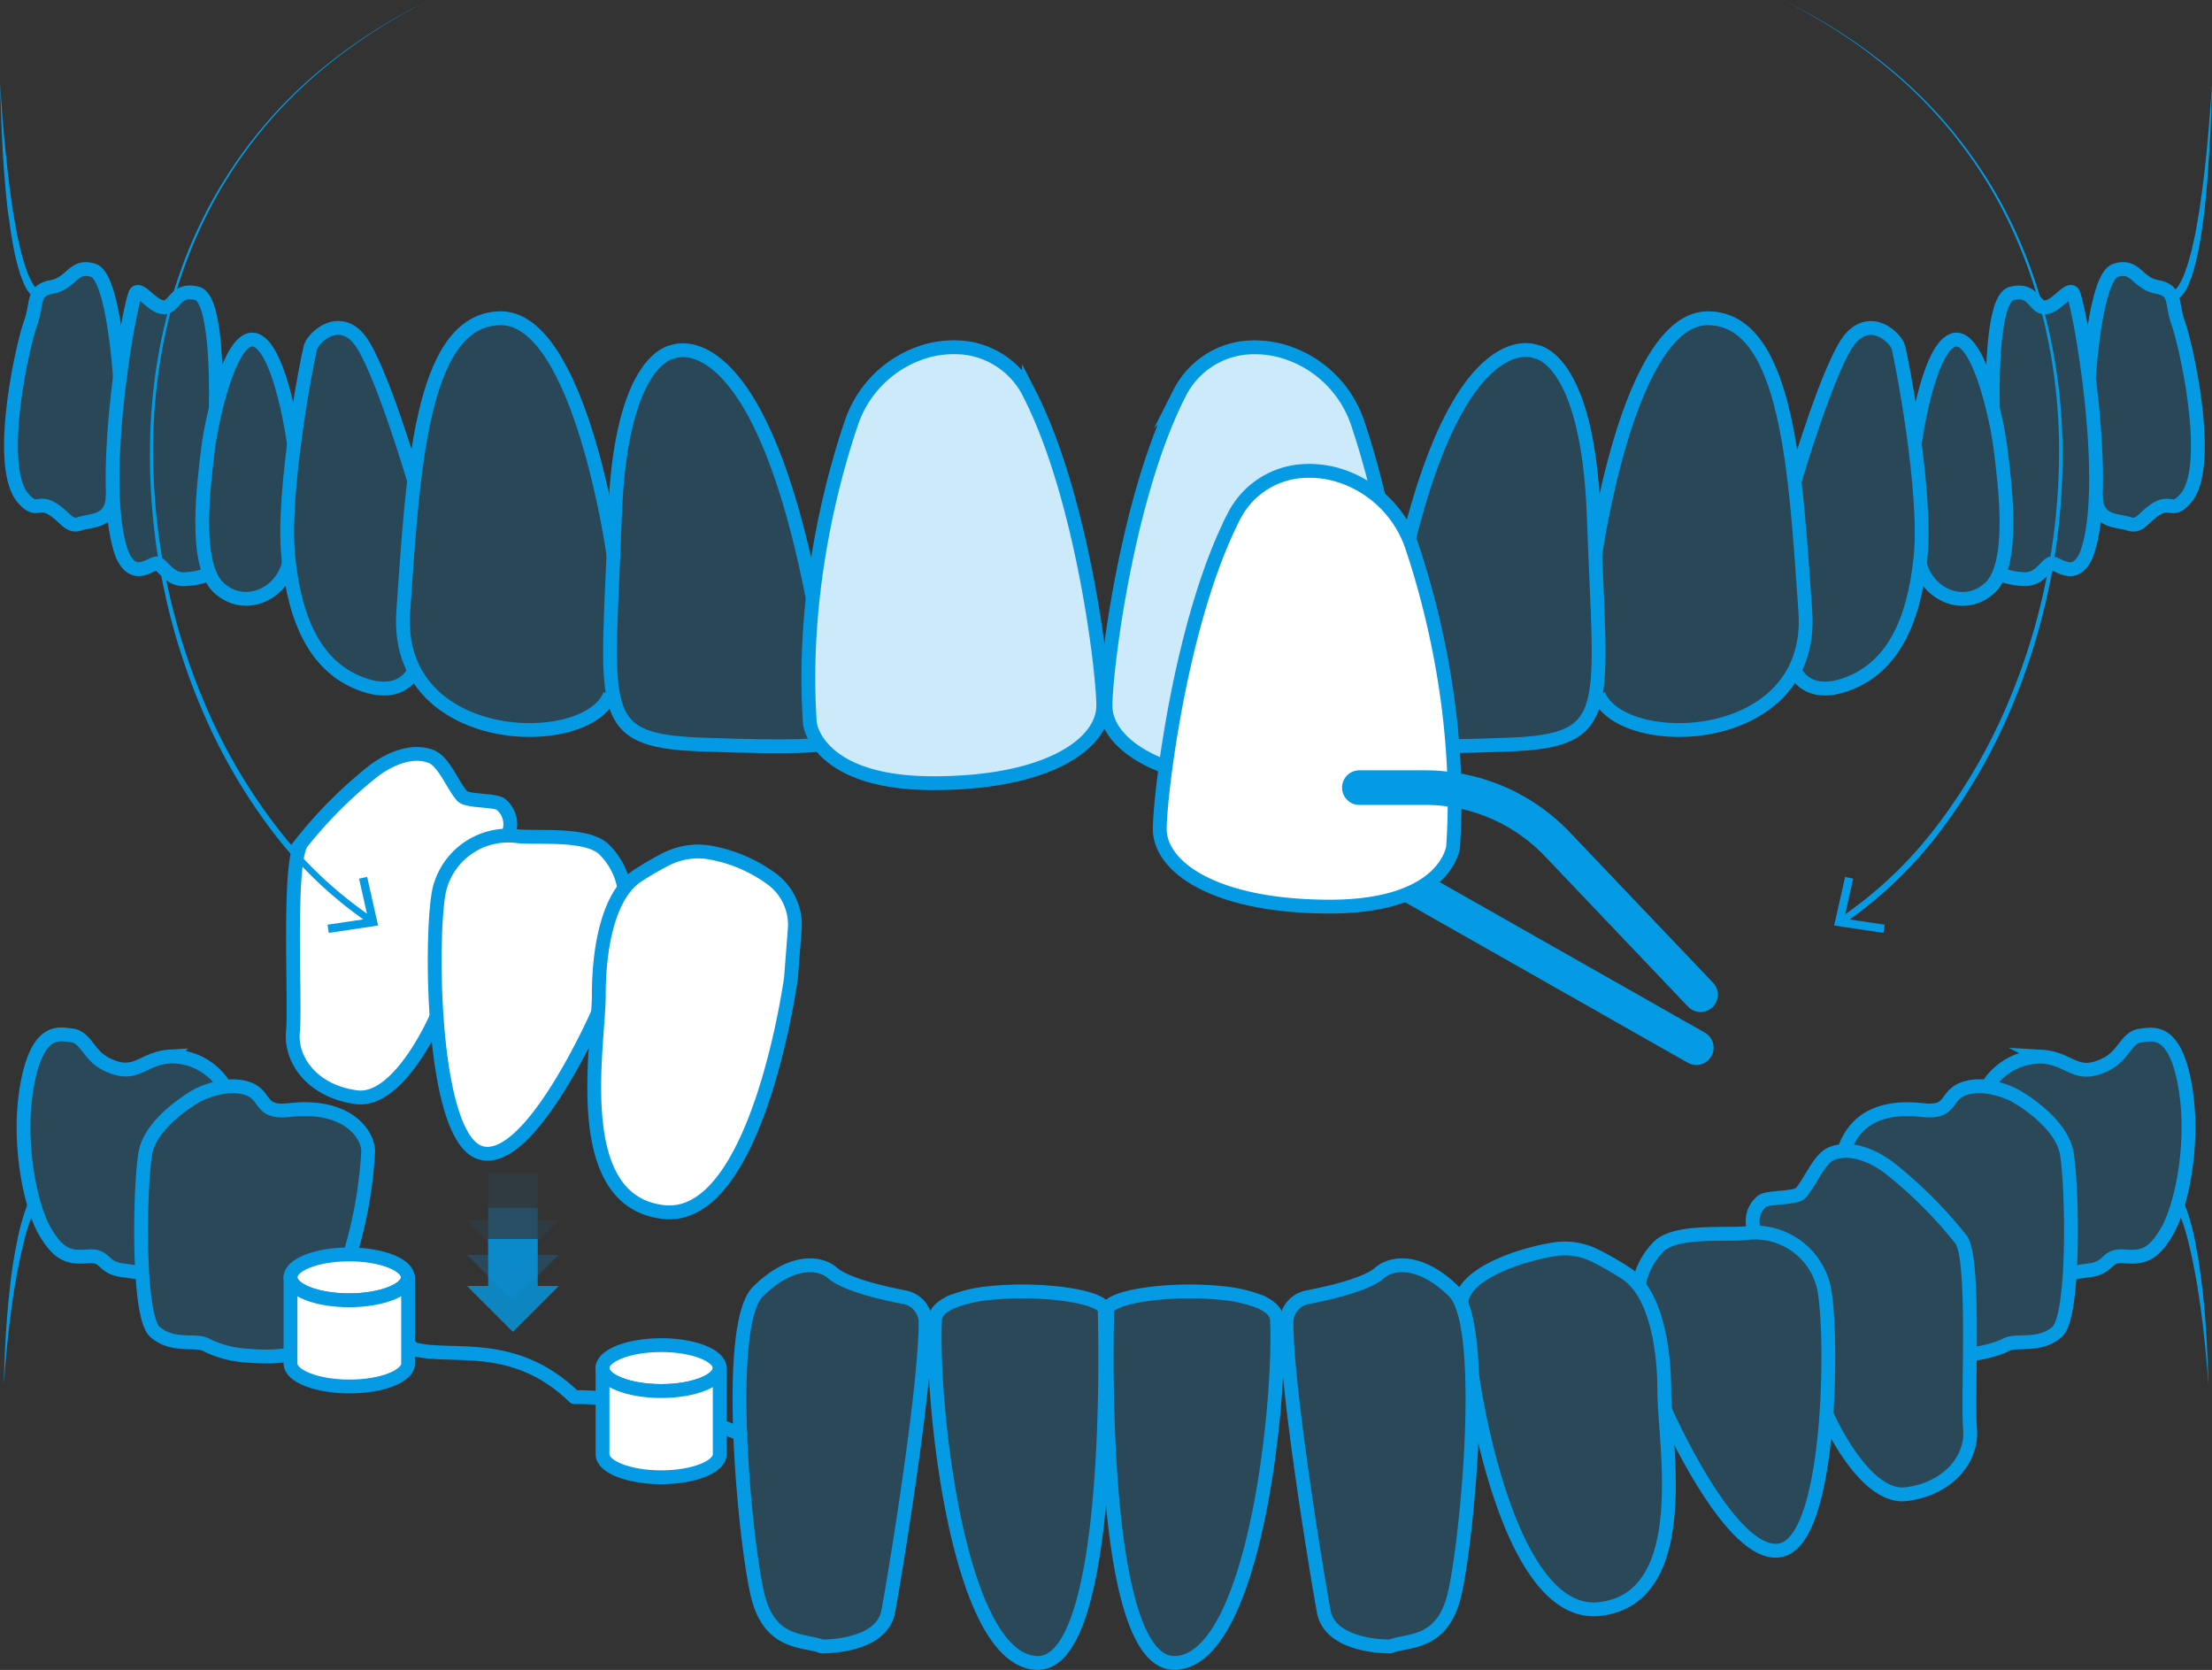 <svg xmlns="http://www.w3.org/2000/svg" viewBox="0 0 319.79 241.37"><rect x="0" y="0" width="319.79" height="241.37" fill="#333333" stroke="none"/><defs><style>.cls-1,.cls-5{opacity:0.2;}.cls-2,.cls-5,.cls-7{fill:#049ae4;}.cls-10,.cls-3,.cls-6{fill:none;}.cls-10,.cls-11,.cls-3,.cls-4,.cls-6{stroke:#049ae4;}.cls-3,.cls-4,.cls-6{stroke-miterlimit:10;}.cls-10,.cls-11,.cls-3,.cls-4{stroke-width:2px;}.cls-11,.cls-12,.cls-4{fill:#fff;}.cls-5{isolation:isolate;}.cls-10,.cls-11,.cls-6{stroke-linecap:round;}.cls-6{stroke-width:5px;}.cls-7{opacity:0.8;}.cls-8{opacity:0.25;}.cls-9{opacity:0.1;}.cls-10,.cls-11{stroke-linejoin:round;}</style></defs><title>variants__teeth_mobile</title><g id="Layer_2" data-name="Layer 2"><g id="Photo"><g class="cls-1"><path class="cls-2" d="M159.81,190.09s1.7,51.4-9.8,51-15.35-38-14.71-49.8c.16-1,1.12-1.86,2.57-2.47a20.15,20.15,0,0,1,5.19-1.18c1.5-.16,3-.24,4.51-.25C153.67,187.34,159.78,188.46,159.81,190.09Z"/><path class="cls-2" d="M120.47,184.71c-1.66-1.48-5.78-2.22-10.78,2.68s-1.8,37.1,0,44.1,6.6,6.2,9.21,7.2c0,0,8.6.2,9.6-5,.86-4.46,5.41-32.09,5.41-41.83a3.72,3.72,0,0,0-3-3.63C127.64,187.61,122.29,186.37,120.47,184.71Z"/><path class="cls-2" d="M53.33,167.27c-.7-2.2-2.74-7.1-11.41-6.1-4.57.53-3.09-2.27-6.29-3.2S28.69,159,28.69,159s-6.79,3.66-7.59,8.46S19.9,191,22.5,193.22s5.93,1.07,7.37,1.87,11.5,1,13.6.08c0,0,6.4-7.59,8-16.95S53.33,167.27,53.33,167.27Z"/><path class="cls-2" d="M20.69,184.7l-2.91-.41c-2.92-.4-2.25-2.2-4.85-2s-4.2,0-6.31-3.66-4.09-13.14-2.49-21.45,4.89-6.91,6.64-6.76c1.94.55,2.2,3,5,4.25,4.14,1.9,4.89-1,9-1.25a9,9,0,0,1,7.89,4.38"/><path class="cls-2" d="M160.19,190.09s-1.7,51.4,9.81,51,15.35-38,14.71-49.8c-.16-1-1.12-1.86-2.58-2.47a20.15,20.15,0,0,0-5.19-1.18c-1.5-.16-3-.24-4.5-.25C166.3,187.34,160.22,188.46,160.19,190.09Z"/><path class="cls-2" d="M199.53,184.71c1.67-1.48,5.78-2.22,10.78,2.68s1.8,37.1,0,44.1-6.6,6.2-9.21,7.2c0,0-8.59.2-9.6-5-.86-4.46-5.4-32.09-5.41-41.83a3.72,3.72,0,0,1,3-3.63C192.37,187.61,197.68,186.37,199.53,184.71Z"/><path class="cls-2" d="M212.93,199.48s4.8,35.41,18.47,33.81,9.31-24,9.31-31.4-1.6-14.6-5.6-17.2a43.64,43.64,0,0,0-4.25-2.44,9.86,9.86,0,0,0-6-1c-5.6.89-13.53,3.81-13.48,7.91"/><path class="cls-2" d="M240.82,204.48s9.89,22.61,17.09,20.21,7.2-32.8,5.8-38.2A10.22,10.22,0,0,0,252.63,179c-2.49.35-10-.52-12.61,1.86a10.38,10.38,0,0,0-3,5.68"/><path class="cls-2" d="M264.16,205.1s5.35,12.39,11.55,11.59,9.6-5.22,9.2-9.51.8-24.49-1.29-27.29a63.5,63.5,0,0,0-10.12-10.15s-4.56-3.88-8.61-2.25c-1.83.8-3.12,4.29-4.46,5.7-.8.84-4.84.51-5.6,1.2a3.71,3.71,0,0,0-.93,4.51"/><path class="cls-2" d="M284.94,196.29c.05.4,3.77-.4,5.2-1.2s4.8.4,7.37-1.87,2.2-20.93,1.4-25.73-7.58-8.46-7.58-8.46-3.75-2-6.95-1.06-1.72,3.73-6.3,3.2c-8.67-1-10.71,3.9-11.4,6.1"/><path class="cls-2" d="M299.35,184.7l2.91-.41c2.93-.4,2.25-2.2,4.85-2s4.2,0,6.32-3.66,4.08-13.14,2.48-21.45-4.89-6.91-6.64-6.76c-1.95.55-2.2,3-5,4.25-4.13,1.9-4.89-1-9-1.25a9,9,0,0,0-7.89,4.38"/></g><path class="cls-2" d="M5.39,173.91a30.11,30.11,0,0,0-2.1,6.26c-.53,2.17-.94,4.38-1.29,6.6C1.31,191.2.87,195.69.54,200.18c.11-4.5.34-9,.83-13.5.24-2.24.54-4.49,1-6.71a31.86,31.86,0,0,1,1.89-6.62Z"/><path class="cls-3" d="M159.7,189.36s1.71,51.4-9.8,51-15.34-38-14.71-49.8c.16-1.05,1.12-1.86,2.58-2.46a20.07,20.07,0,0,1,5.19-1.19,44.9,44.9,0,0,1,4.5-.25C153.57,186.62,159.67,187.74,159.7,189.36Z"/><path class="cls-3" d="M120.37,184c-1.67-1.49-5.78-2.23-10.78,2.67s-1.8,37.1,0,44.1,6.6,6.2,9.21,7.2c0,0,8.59.2,9.6-5,.86-4.46,5.41-32.09,5.41-41.82a3.73,3.73,0,0,0-3-3.64C127.53,186.88,122.22,185.64,120.37,184Z"/><path class="cls-3" d="M53.22,166.54c.13-2.3-2.73-7.09-11.4-6.09-4.59.52-3.1-2.28-6.3-3.2s-6.94,1.05-6.94,1.05S21.79,162,21,166.76s-1.2,23.46,1.4,25.74,5.93,1.06,7.36,1.86a14.8,14.8,0,0,0,5.67,1.55s5.94.66,8-.74S52.28,182.82,53.22,166.54Z"/><path class="cls-3" d="M20.55,184l-2.92-.41c-2.92-.4-2.25-2.2-4.85-2s-4.2,0-6.31-3.66S2.38,164.76,4,156.45s4.89-6.91,6.64-6.76c2,.56,2.2,3,5,4.25,4.14,1.91,4.89-1,9-1.24a9,9,0,0,1,7.88,4.37"/><path class="cls-2" d="M315.56,173.35a31.86,31.86,0,0,1,1.89,6.62c.43,2.22.74,4.47,1,6.71.48,4.49.71,9,.83,13.5-.33-4.49-.78-9-1.47-13.41-.35-2.22-.76-4.43-1.28-6.6a30.73,30.73,0,0,0-2.11-6.26Z"/><path class="cls-3" d="M160.09,189.36s-1.71,51.4,9.81,51,15.33-38,14.7-49.8c-.16-1.05-1.12-1.86-2.57-2.46a20.14,20.14,0,0,0-5.2-1.19,44.87,44.87,0,0,0-4.49-.25C166.23,186.62,160.12,187.74,160.09,189.36Z"/><path class="cls-3" d="M199.43,184c1.66-1.49,5.77-2.23,10.77,2.67s1.8,37.1,0,44.1-6.6,6.2-9.2,7.2c0,0-8.6.2-9.61-5-.85-4.46-5.4-32.09-5.4-41.82a3.72,3.72,0,0,1,3-3.64C192.27,186.88,197.57,185.64,199.43,184Z"/><path class="cls-3" d="M212.83,198.75s4.8,35.41,18.47,33.81,9.31-24,9.31-31.4S239,186.56,235,184a44.86,44.86,0,0,0-4.25-2.44,9.86,9.86,0,0,0-6-1c-5.6.89-13.54,3.82-13.48,7.91"/><path class="cls-3" d="M240.7,203.75s9.9,22.61,17.1,20.21,7.2-32.8,5.8-38.2a10.22,10.22,0,0,0-11.08-7.54c-2.49.36-10-.52-12.61,1.86a10.42,10.42,0,0,0-3,5.68"/><path class="cls-3" d="M264.05,204.37s5.36,12.39,11.56,11.59,9.6-5.22,9.2-9.51.8-24.49-1.3-27.29A63.69,63.69,0,0,0,273.38,169s-4.57-3.88-8.62-2.25c-1.83.8-3.13,4.29-4.46,5.71-.8.8-4.84.5-5.6,1.2a3.68,3.68,0,0,0-.93,4.49"/><path class="cls-3" d="M284.84,195.56c.05.4,3.77-.4,5.2-1.2s4.8.4,7.37-1.86,2.2-20.94,1.4-25.74-7.59-8.46-7.59-8.46-3.75-2-7-1.05-1.71,3.72-6.29,3.2c-8.68-1-10.71,3.89-11.41,6.09"/><path class="cls-3" d="M299.25,184l2.91-.41c2.92-.4,2.25-2.2,4.85-2s4.2,0,6.31-3.66,4.09-13.14,2.49-21.45-4.89-6.91-6.63-6.76c-1.95.56-2.2,3-5,4.25-4.15,1.91-4.9-1-9-1.24a9,9,0,0,0-7.89,4.37"/><path class="cls-4" d="M117.09,104.6s1,8.6,17.81,8.6,24.6-5.8,24.6-11.2c0-4.91-3-30.17-10.74-45.23a12,12,0,0,0-9.3-6.5,14.87,14.87,0,0,0-5.06.34A16.2,16.2,0,0,0,123,61.38C120.33,69.27,115.8,86,117.09,104.6Z"/><path class="cls-3" d="M118.5,107.6s-2,.6-17.41,0-13.15-5-12.2-32.8c.8-23.33,8.4-23.95,8.4-23.95s12.14-5.38,20.2,35.55"/><path class="cls-3" d="M88.69,80.2S83.89,45.8,72.3,46s-12.6,22.6-14,42.4,26.61,20.4,29.9,12"/><path class="cls-3" d="M59.89,69.55s-5-16.95-8-20.55-6.6-.22-7,1.19-4.2,20.8-3.2,30.4,4.2,15.81,10.4,18.21,7.8-1.92,7.8-1.92"/><path class="cls-3" d="M42.51,64.21s-1.82-13.41-5.42-15-6.45,11.07-7,15.63c-.62,5.07-2.18,16.8,1.6,20.17s9.12.8,10.08-3.68"/><path class="cls-3" d="M31.19,59s.5-15.79-2.7-16.59-3.2,2-4.8,2-3.2-2.69-4-2.14-5.8,27.94-2,37.94c1.8,4,4.35.86,5.15,1.26s1.65,2.2,3.65,2.25a10.65,10.65,0,0,0,3.89-.8"/><path class="cls-3" d="M17.34,54.54S16.42,40,13.49,39.07s-3.07,1.87-6,2.4-2,2.34-3.07,5.23-4.93,19.84-1.33,25c2.13,2.66,2.26.65,4.26,1.73s2.54,2.85,4.14,2.29,4.8-.15,4.8-4.16"/><path class="cls-3" d="M230.63,80.21S235.43,45.81,247,46s12.6,22.6,14,42.4-26.61,20.4-29.9,12"/><path class="cls-3" d="M259.45,69.56s5-16.94,8-20.54,6.61-.24,7,1.18,4.2,20.8,3.2,30.4-4.2,15.8-10.41,18.2-7.76-1.93-7.76-1.93"/><path class="cls-3" d="M276.8,64.22s1.82-13.4,5.42-15,6.45,11.06,7,15.62c.63,5.07,2.19,16.8-1.6,20.18s-9.11.8-10.08-3.68"/><path class="cls-3" d="M288.12,59s-.5-15.78,2.7-16.58,3.2,2,4.8,2,3.2-2.69,4-2.15,5.81,27.95,2,37.95c-1.8,4-4.35.85-5.15,1.25s-1.65,2.2-3.65,2.24a10.36,10.36,0,0,1-3.88-.8"/><path class="cls-3" d="M302,54.54s.91-14.53,3.85-15.47,3.06,1.87,6,2.4,2,2.35,3.06,5.24,4.94,19.83,1.34,25c-2.14,2.67-2.27.65-4.27,1.72s-2.53,2.86-4.13,2.3S303,75.62,303,71.62"/><path class="cls-4" d="M202.22,104.62s-1,8.6-17.8,8.6-24.6-5.8-24.6-11.2c0-4.91,3-30.18,10.73-45.24a12,12,0,0,1,9.3-6.5,14.86,14.86,0,0,1,5.06.34,16.18,16.18,0,0,1,11.45,10.77C199,69.27,203.52,86,202.22,104.62Z"/><path class="cls-3" d="M200.81,107.62s2,.6,17.41,0,13.15-5,12.2-32.8c-.8-23.34-8.4-24-8.4-24s-12.14-5.38-20.21,35.56"/><path class="cls-5" d="M315.64,46.27a11.29,11.29,0,0,1-.53-2.21c-.28-1.6-.55-3.07-3.13-3.54a4.38,4.38,0,0,1-2.31-1.29,3.75,3.75,0,0,0-4.08-1.09c-2.09.67-3.14,5.47-3.77,9.84-.56-3.31-1.2-6.18-1.74-6.54-.9-.61-1.81.18-2.62.87-.58.51-1.3,1.13-1.83,1.13-.24,0-.43-.18-.8-.63a3.69,3.69,0,0,0-4.16-1.35c-2.46.62-3.2,6.88-3.32,11.95-.88-2.31-2-4.24-3.25-5a2.36,2.36,0,0,0-2.16-.13c-2.48,1.1-4.1,6.53-5,10.71-.8-5-1.6-8.75-1.7-9.21a5.6,5.6,0,0,0-3.88-3.28,4.43,4.43,0,0,0-4.5,1.8c-2.24,2.68-5.4,12.08-7,17.3-1.72-11.63-5-20.45-12.73-20.59H247c-8.72,0-13.65,17.41-15.8,27.65-1.13-20.55-7.85-22.59-8.95-22.78a6.44,6.44,0,0,0-5.12.67c-4.31,2.24-10.3,9.48-15.1,30.87A123,123,0,0,0,197.12,61a17.1,17.1,0,0,0-12-11.3,15.73,15.73,0,0,0-5.34-.35,12.68,12.68,0,0,0-9.91,6.92c-5.89,11.43-9,28.34-10.2,38.24-1.21-9.9-4.3-26.82-10.19-38.25a12.72,12.72,0,0,0-9.91-6.93,16.05,16.05,0,0,0-5.35.36,17.11,17.11,0,0,0-12,11.29,124.39,124.39,0,0,0-4.88,20.49c-4.8-21.39-10.78-28.63-15.09-30.87a6.54,6.54,0,0,0-5.13-.67c-1.09.2-7.81,2.22-8.91,22.78C86.07,62.44,81.14,45,72.42,45h-.11c-7.73.14-11,9-12.74,20.59-1.6-5.22-4.8-14.62-7-17.3A4.42,4.42,0,0,0,48,46.52a5.62,5.62,0,0,0-3.88,3.28c-.12.46-.91,4.25-1.69,9.21-1-4.19-2.57-9.61-5-10.71a2.33,2.33,0,0,0-2.16.13c-1.29.72-2.4,2.66-3.26,5-.16-5.07-.85-11.33-3.32-11.94a3.69,3.69,0,0,0-4.16,1.34c-.4.45-.59.63-.8.63-.53,0-1.25-.62-1.84-1.13-.8-.69-1.71-1.48-2.61-.87-.53.36-1.17,3.2-1.74,6.54-.63-4.38-1.75-9.19-3.77-9.83a3.79,3.79,0,0,0-4.08,1.08,4.49,4.49,0,0,1-2.3,1.29c-2.59.47-2.85,2-3.13,3.54a11.17,11.17,0,0,1-.55,2.21c-1,2.68-5.17,20.13-1.24,25.81,1.44,1.8,2.28,1.84,3.2,1.72A1.74,1.74,0,0,1,6.94,74a8.08,8.08,0,0,1,1.6,1.26,3.45,3.45,0,0,0,2.3,1.24,2.76,2.76,0,0,0,.8-.15,7.23,7.23,0,0,1,1.11-.21,6.21,6.21,0,0,0,3-1.22A22.26,22.26,0,0,0,17,80.39a4,4,0,0,0,2.15,2.4,3.84,3.84,0,0,0,3-.44l.47-.21a5,5,0,0,1,.48.46,4.78,4.78,0,0,0,3.4,1.8h.2a10.49,10.49,0,0,0,3.24-.55,6.11,6.11,0,0,0,1.24,1.65,6.66,6.66,0,0,0,4.44,1.76,6.45,6.45,0,0,0,2-.33,7.29,7.29,0,0,0,3.76-2.84c1.47,8.18,4.89,13.22,10.4,15.35a10.24,10.24,0,0,0,3.7.8,5.83,5.83,0,0,0,2.5-.51,5,5,0,0,0,1.82-1.41c2.29,3.59,6.15,6.15,11.3,7.32a25.92,25.92,0,0,0,5.41.6c5.12,0,9.67-1.6,11.67-4.32a8.08,8.08,0,0,0,1.74,3.2c2.2,2.4,5.88,3,11.12,3.2s8.8.27,11.38.27a54.2,54.2,0,0,0,5.7-.21c2.16,2.58,6.79,5.54,16.75,5.54,14.61,0,22.56-4.36,24.76-9.17,2.19,4.8,10.14,9.17,24.8,9.17,10,0,14.6-3,16.75-5.53a51.63,51.63,0,0,0,5.7.21c2.6,0,6.26-.08,11.39-.28s8.92-.8,11.11-3.2a7.83,7.83,0,0,0,1.74-3.2c2,2.7,6.55,4.32,11.67,4.32a24.58,24.58,0,0,0,5.41-.6c5.15-1.16,9-3.72,11.3-7.3a5.29,5.29,0,0,0,1.82,1.4,6,6,0,0,0,2.5.51,10.45,10.45,0,0,0,3.7-.8c5.53-2.13,9-7.2,10.41-15.36a7.21,7.21,0,0,0,3.76,2.84,6.35,6.35,0,0,0,2,.33,6.64,6.64,0,0,0,4.44-1.76,6,6,0,0,0,1.24-1.6,10.85,10.85,0,0,0,3.25.54h.2a4.81,4.81,0,0,0,3.38-1.9c.15-.16.31-.31.48-.46a4,4,0,0,1,.47.21,3.88,3.88,0,0,0,3,.44,4.14,4.14,0,0,0,2.17-2.4,22.82,22.82,0,0,0,1.18-5.42,6.12,6.12,0,0,0,3,1.23,5.93,5.93,0,0,1,1,.24,2.65,2.65,0,0,0,.84.15,3.51,3.51,0,0,0,2.31-1.25,7.19,7.19,0,0,1,1.6-1.25,1.66,1.66,0,0,1,1.27-.22c.95.13,1.8.09,3.27-1.76C320.79,66.4,316.63,48.94,315.64,46.27Z"/><line class="cls-6" x1="191.31" y1="120.83" x2="245.24" y2="151.43"/><path class="cls-4" d="M210.07,122.44s-1,8.6-17.8,8.6-24.6-5.8-24.6-11.2c0-4.92,3-30.17,10.73-45.24a12,12,0,0,1,9.3-6.46,14.85,14.85,0,0,1,5.06.33,16.22,16.22,0,0,1,11.45,10.77C206.84,87.1,211.36,103.83,210.07,122.44Z"/><path class="cls-6" d="M196.52,113.84h9.53a26.39,26.39,0,0,1,19.11,8.2l20.69,21.73"/><path class="cls-2" d="M314.22,42l-.07,0h0s0,0,.05,0l.11,0,.12-.11.14-.11.13-.17a2.91,2.91,0,0,0,.26-.33c.14-.27.32-.51.45-.81l.38-.87c.21-.62.45-1.22.62-1.85s.37-1.26.51-1.91l.43-1.94c.13-.65.23-1.3.35-2,.26-1.31.41-2.63.61-3.94.35-2.64.65-5.29.88-7.94s.42-5.32.62-8c-.1,2.67-.13,5.34-.3,8s-.31,5.33-.56,8c-.14,1.33-.25,2.66-.45,4-.1.66-.18,1.33-.28,2l-.36,2a33,33,0,0,1-1,3.94l-.39,1a9.55,9.55,0,0,1-.48,1,3.63,3.63,0,0,1-.33.47l-.18.23a1.61,1.61,0,0,1-.23.22l-.26.22-.34.17a1.36,1.36,0,0,1-.43.1,1.17,1.17,0,0,1-.26,0l-.13,0-.2-.08Z"/><path class="cls-2" d="M0,12c.21,2.66.35,5.32.62,8s.53,5.31.88,7.94c.2,1.32.36,2.64.61,3.94.12.65.23,1.31.36,2l.43,1.93A32.7,32.7,0,0,0,4,39.48l.39.87a8.88,8.88,0,0,0,.44.81c.08.14.18.22.26.34l.13.16.14.11.13.11.1,0s0,0,0,0h0l-.07,0,.62,1.13L6,43.17l-.14,0a1.09,1.09,0,0,1-.25,0,1.3,1.3,0,0,1-.43-.1l-.35-.17-.25-.21-.24-.22-.18-.24a2.79,2.79,0,0,1-.32-.47,7.9,7.9,0,0,1-.49-1l-.39-1a34.51,34.51,0,0,1-1-3.94l-.35-2c-.11-.66-.19-1.32-.28-2C1.11,30.63,1,29.3.86,28,.62,25.31.42,22.64.3,20S.1,14.65,0,12Z"/><path class="cls-4" d="M63.09,147s-5.34,12.39-11.54,11.59-9.6-5.22-9.2-9.51-.8-24.49,1.28-27.29a64.17,64.17,0,0,1,10.14-10.17s4.57-3.88,8.63-2.25c1.82.76,3.12,4.29,4.44,5.71.8.8,4.8.5,5.6,1.2a3.7,3.7,0,0,1,.94,4.5"/><path class="cls-4" d="M86.46,146.37S76.57,169,69.37,166.58s-7.2-32.8-5.8-38.2a10.23,10.23,0,0,1,11.08-7.54c2.49.36,10-.52,12.61,1.86a10.34,10.34,0,0,1,3,5.68"/><path class="cls-4" d="M114.35,141.37s-4.8,35.41-18.47,33.81-9.31-24-9.31-31.4,1.6-14.6,5.6-17.2q2-1.31,4.13-2.4a10.19,10.19,0,0,1,6.09-1,21.37,21.37,0,0,1,9.25,3.91,8.25,8.25,0,0,1,3.26,7.2Z"/><polygon class="cls-7" points="77.74 185.88 77.74 179.07 70.57 179.07 70.57 185.88 67.52 185.88 74.16 192.51 80.78 185.88 77.74 185.88"/><g class="cls-8"><polygon class="cls-7" points="77.74 181.38 77.74 174.57 70.57 174.57 70.57 181.38 67.52 181.38 74.16 188.01 80.78 181.38 77.74 181.38"/></g><g class="cls-9"><polygon class="cls-7" points="77.74 176.42 77.74 169.61 70.57 169.61 70.57 176.42 67.52 176.42 74.16 183.05 80.78 176.42 77.74 176.42"/></g><path class="cls-10" d="M46.65,190.86S56.76,192.1,59.84,195c5.32,1.47,14.4-1.6,23.2,6.94,11.59-.14,24,5.34,24,5.34"/><path class="cls-11" d="M50.47,181.31c4.68,0,8.48,1.49,8.48,3.31s-3.8,3.32-8.48,3.32S42,186.45,42,184.62,45.8,181.31,50.47,181.31Z"/><path class="cls-12" d="M59,184.62v12.47c0,1.82-3.8,3.31-8.48,3.31S42,198.91,42,197.09V184.62c0,1.83,3.8,3.32,8.47,3.32S59,186.45,59,184.62Z"/><path class="cls-10" d="M59,184.62v12.47c0,1.82-3.8,3.31-8.48,3.31S42,198.91,42,197.09V184.62c0,1.83,3.8,3.32,8.47,3.32S59,186.45,59,184.62Z"/><path class="cls-11" d="M95.59,194.42c4.66,0,8.46,1.49,8.46,3.32s-3.8,3.31-8.46,3.31-8.5-1.49-8.5-3.31S90.91,194.42,95.59,194.42Z"/><path class="cls-12" d="M104.05,197.74v12.47c0,1.82-3.8,3.31-8.46,3.31s-8.48-1.49-8.48-3.31V197.74c0,1.83,3.8,3.32,8.48,3.32S104.05,199.56,104.05,197.74Z"/><path class="cls-10" d="M104.05,197.74v12.47c0,1.82-3.8,3.31-8.46,3.31s-8.48-1.49-8.48-3.31V197.74c0,1.83,3.8,3.32,8.48,3.32S104.05,199.56,104.05,197.74Z"/><path class="cls-2" d="M62.13,0A77.41,77.41,0,0,0,45.61,10.88a66,66,0,0,0-12.81,15c-7,11.24-10.39,24.49-10.65,37.66a93.43,93.43,0,0,0,7.62,38.53,80.73,80.73,0,0,0,9.89,17,59.46,59.46,0,0,0,14.17,13.52l-.54.83A60.15,60.15,0,0,1,39,119.66a82.39,82.39,0,0,1-9.88-17.27,94,94,0,0,1-7.42-38.84C22,50.31,25.49,37,32.59,25.77a65.93,65.93,0,0,1,12.94-15A77.29,77.29,0,0,1,62.13,0Z"/><polygon class="cls-2" points="47.53 134.84 47.35 133.65 53.21 132.78 51.91 127 53.08 126.74 54.66 133.77 47.53 134.84"/><path class="cls-2" d="M257.7,0a77.29,77.29,0,0,1,16.6,10.79,66.43,66.43,0,0,1,12.94,15c7.09,11.25,10.58,24.54,10.93,37.78a93.85,93.85,0,0,1-7.43,38.84,82,82,0,0,1-9.88,17.27,60.15,60.15,0,0,1-14.33,13.83l-.54-.83a59.32,59.32,0,0,0,14.18-13.52,81.6,81.6,0,0,0,9.89-17,93.26,93.26,0,0,0,7.61-38.53C297.41,50.4,294,37.15,287,25.91a66.3,66.3,0,0,0-12.81-15A77.67,77.67,0,0,0,257.7,0Z"/><polygon class="cls-2" points="266.75 126.74 267.92 127 266.62 132.78 272.47 133.65 272.29 134.84 265.16 133.77 266.75 126.74"/></g></g></svg>